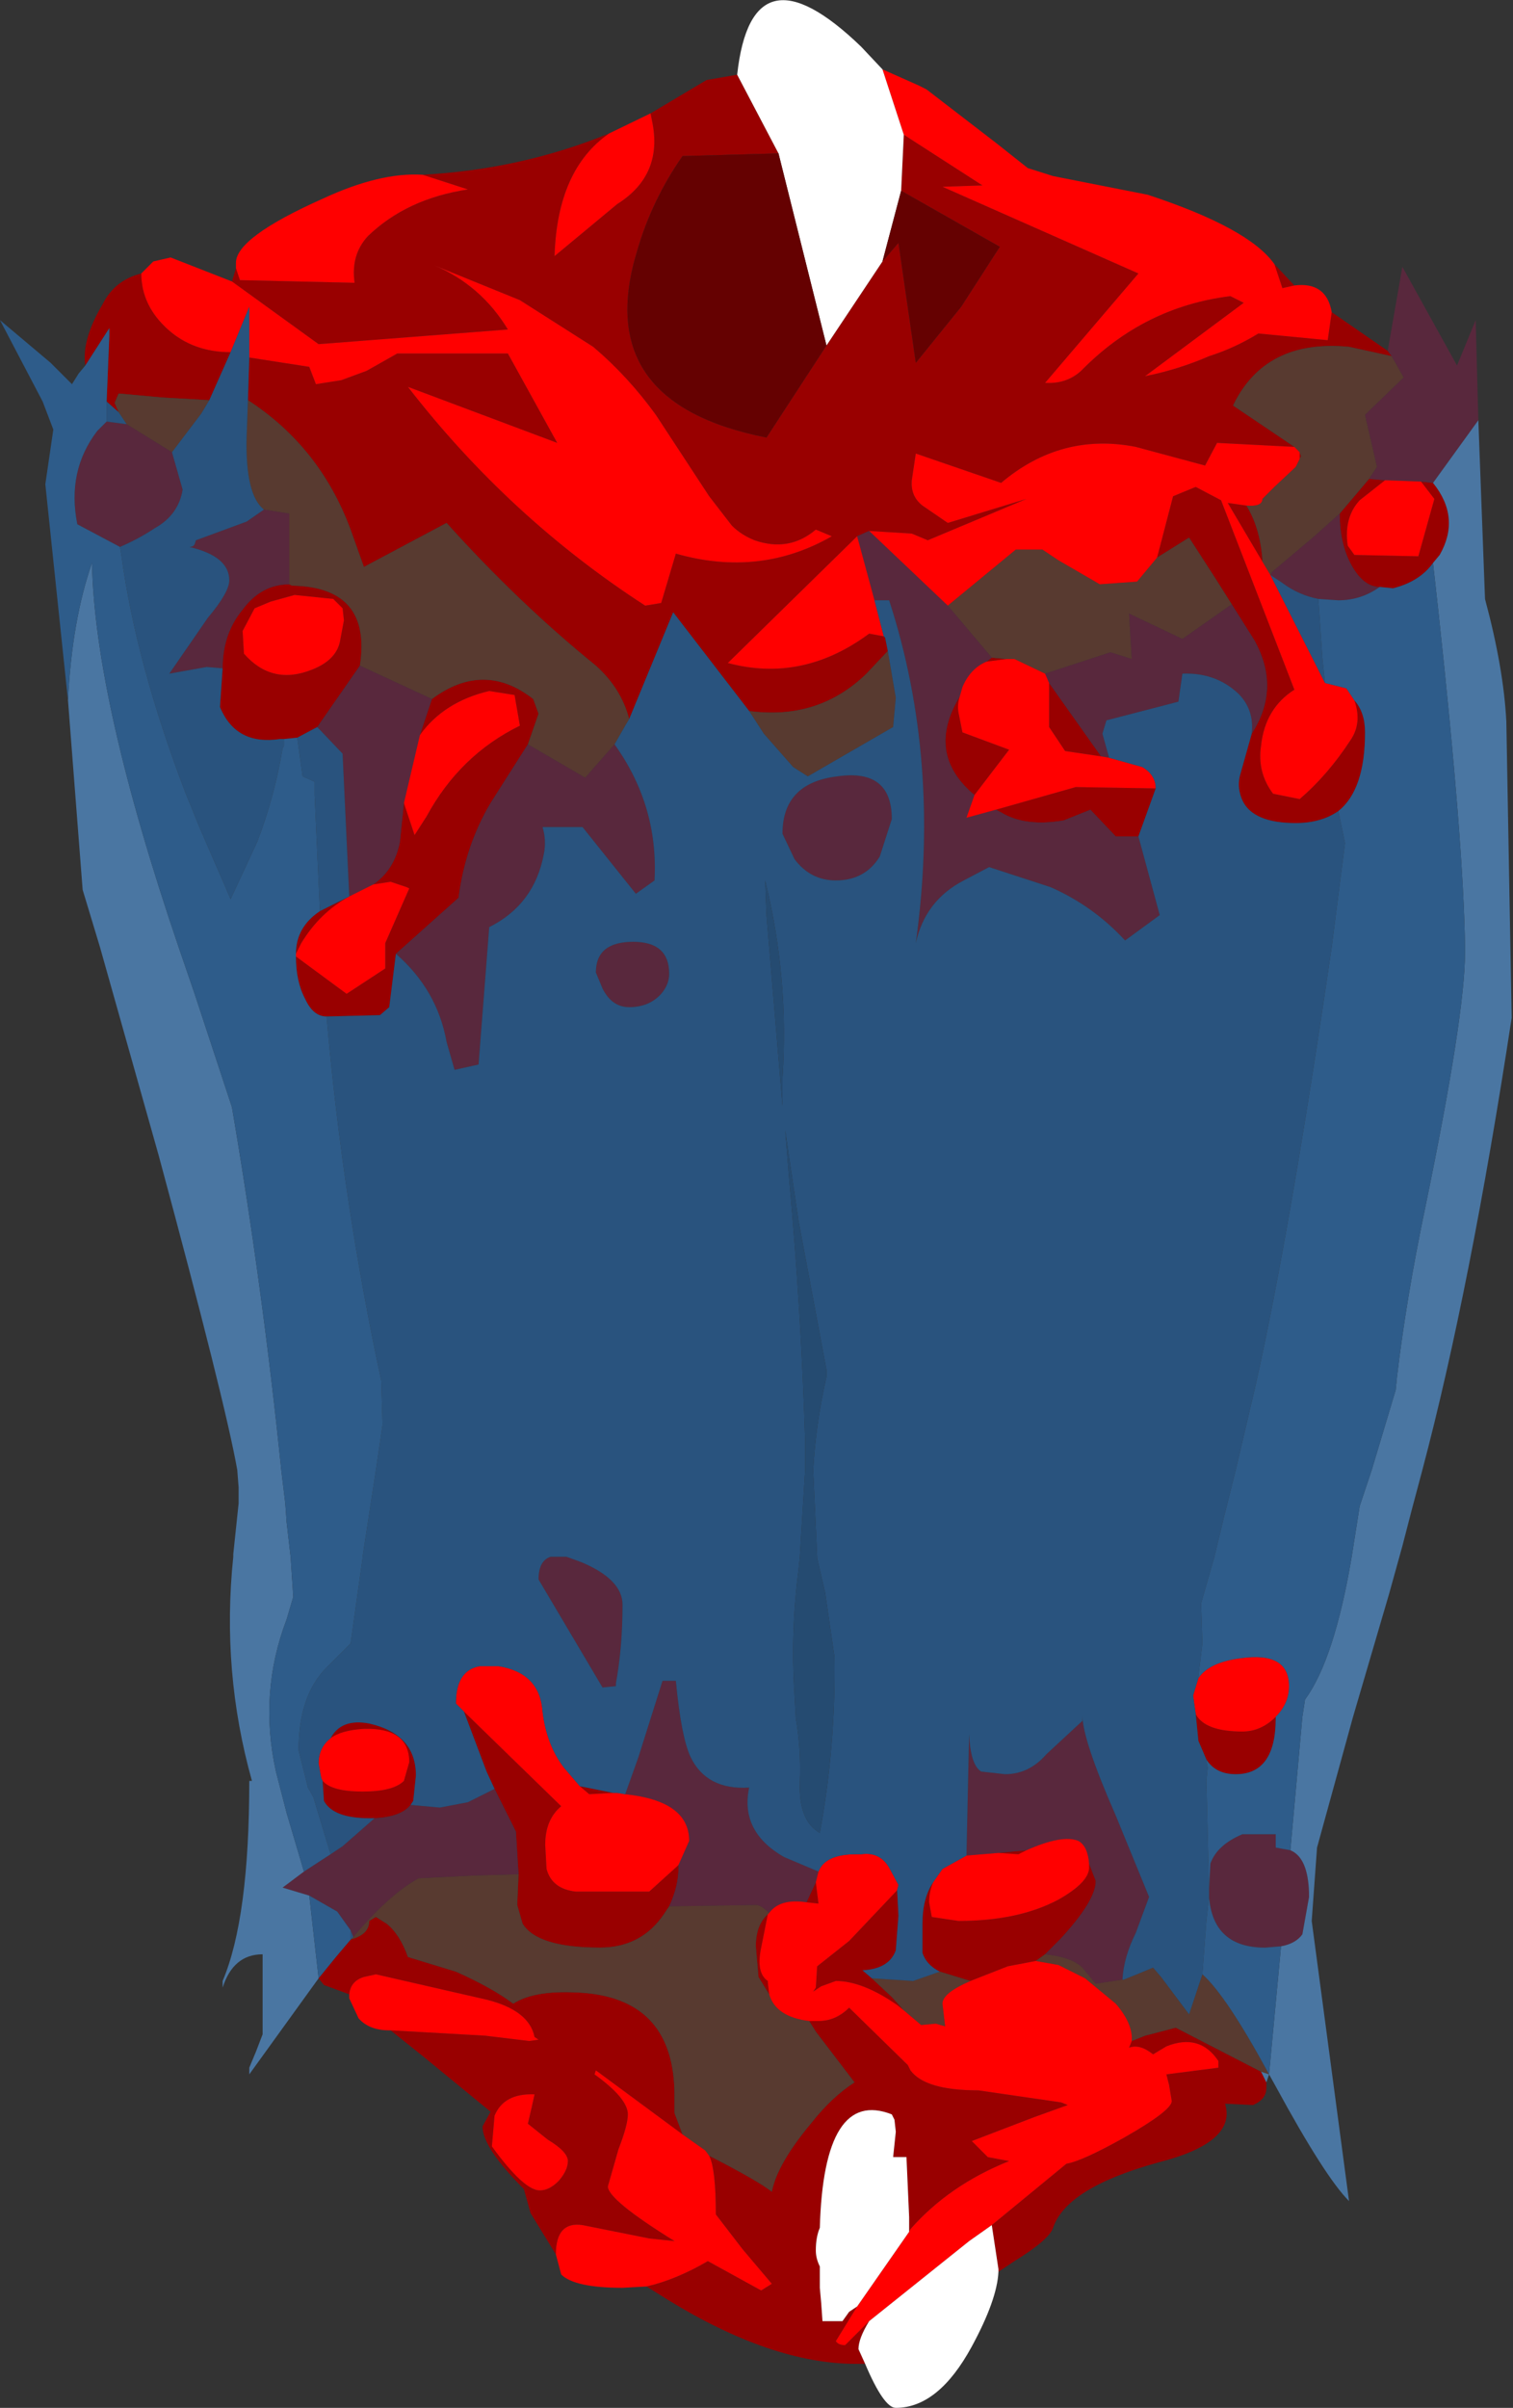 <?xml version="1.0" encoding="UTF-8" standalone="no"?>
<svg xmlns:ffdec="https://www.free-decompiler.com/flash" xmlns:xlink="http://www.w3.org/1999/xlink" ffdec:objectType="frame" height="90.25px" width="56.75px" xmlns="http://www.w3.org/2000/svg">
  <rect width="100%" height="100%" fill="#333333" stroke="none"/>
  <g transform="matrix(1.0, 0.0, 0.0, 1.0, 30.1, 45.75)">
    <use ffdec:characterId="1853" height="90.25" transform="matrix(1.0, 0.0, 0.0, 1.0, -30.1, -45.75)" width="56.75" xlink:href="#shape0"/>
  </g>
  <defs>
    <g id="shape0" transform="matrix(1.0, 0.0, 0.0, 1.0, 30.1, 45.75)">
      <path d="M21.95 -32.6 L22.1 -32.4 20.5 -32.75 Q17.35 -33.05 16.15 -30.55 L18.45 -29.0 15.55 -29.15 15.1 -28.3 12.5 -29.0 Q9.7 -29.55 7.45 -27.65 L4.25 -28.75 4.1 -27.75 Q4.05 -27.15 4.5 -26.8 L5.45 -26.15 8.4 -27.05 4.7 -25.5 4.1 -25.75 2.5 -25.85 2.05 -25.65 -2.8 -20.9 Q0.0 -20.15 2.5 -22.0 L3.05 -21.9 3.1 -21.85 3.2 -21.35 2.4 -20.5 Q0.6 -18.75 -2.0 -19.1 L-4.85 -22.8 -6.5 -18.8 Q-6.8 -19.95 -7.75 -20.8 -10.65 -23.15 -13.35 -26.15 L-16.45 -24.5 -16.95 -25.9 Q-18.1 -29.0 -20.8 -30.75 L-20.75 -32.35 -18.5 -32.0 -18.25 -31.35 -17.3 -31.5 -16.35 -31.85 -15.2 -32.5 -11.05 -32.5 -9.2 -29.15 -14.8 -31.25 Q-11.0 -26.35 -5.9 -23.05 L-5.3 -23.15 -4.75 -25.0 Q-1.6 -24.1 1.1 -25.65 L0.5 -25.9 Q-0.5 -25.05 -1.8 -25.5 -2.3 -25.7 -2.65 -26.05 L-3.5 -27.15 -5.5 -30.2 Q-6.55 -31.65 -7.85 -32.75 L-10.6 -34.5 -13.8 -35.8 Q-12.05 -35.05 -11.05 -33.4 L-18.15 -32.85 -21.4 -35.2 -21.25 -35.7 -21.1 -35.25 -16.8 -35.15 Q-16.95 -36.2 -16.3 -36.9 -14.85 -38.3 -12.55 -38.65 L-14.25 -39.2 Q-10.55 -39.4 -7.25 -40.75 -9.2 -39.4 -9.3 -36.15 L-6.95 -38.1 Q-5.2 -39.2 -5.65 -41.25 L-5.7 -41.5 -3.6 -42.75 -2.45 -42.95 -0.9 -40.0 -4.5 -39.9 Q-5.65 -38.25 -6.2 -36.35 -7.95 -30.65 -1.35 -29.35 L0.9 -32.8 3.0 -35.95 3.6 -36.65 4.25 -32.15 5.95 -34.25 7.4 -36.5 3.7 -38.6 3.8 -40.7 6.75 -38.8 5.25 -38.75 12.6 -35.5 9.1 -31.4 Q9.9 -31.35 10.45 -31.85 12.8 -34.25 16.05 -34.65 L16.55 -34.4 12.85 -31.65 Q14.1 -31.9 15.25 -32.4 16.2 -32.7 17.1 -33.25 L19.7 -33.0 19.85 -34.05 21.95 -32.6 M21.25 -27.8 L21.85 -27.75 20.9 -27.0 Q20.3 -26.35 20.45 -25.3 L20.7 -24.95 23.1 -24.9 23.7 -27.05 23.2 -27.7 23.65 -27.65 Q24.7 -26.35 23.9 -24.95 L23.65 -24.65 Q23.15 -23.95 22.15 -23.7 L21.65 -23.75 Q21.05 -23.75 20.6 -24.55 20.15 -25.35 20.15 -26.5 L21.25 -27.8 M13.3 -24.85 L13.9 -27.15 14.75 -27.5 15.7 -27.0 18.45 -19.9 Q17.35 -19.2 17.2 -17.8 17.05 -16.8 17.65 -16.0 L18.65 -15.8 Q19.7 -16.7 20.55 -18.0 21.0 -18.65 20.7 -19.5 21.1 -19.05 21.1 -18.3 21.1 -16.15 20.1 -15.35 19.45 -14.9 18.5 -14.9 16.9 -14.9 16.5 -15.75 16.3 -16.2 16.4 -16.65 L16.85 -18.25 Q17.95 -19.95 16.95 -21.75 L16.1 -23.1 15.5 -24.05 14.5 -25.6 13.3 -24.85 M17.25 -24.7 L15.95 -26.9 16.65 -26.8 Q17.15 -26.0 17.25 -24.8 L17.25 -24.7 M18.65 -28.55 L18.65 -28.8 18.7 -28.65 18.65 -28.55 M18.45 -35.05 L18.0 -34.95 17.7 -35.85 18.45 -35.05 M9.25 -20.15 L11.2 -17.4 9.85 -17.6 9.25 -18.5 9.25 -20.15 M13.25 -16.2 L12.6 -14.4 11.75 -14.4 10.8 -15.4 9.8 -15.0 Q8.35 -14.75 7.45 -15.3 L7.25 -15.4 10.25 -16.25 13.25 -16.2 M6.45 -15.95 Q4.6 -17.5 5.9 -19.65 5.8 -19.35 5.85 -19.05 L6.0 -18.3 7.75 -17.65 6.45 -15.95 M6.9 -20.95 L7.1 -21.1 7.65 -21.05 6.9 -20.95 M17.4 32.3 L17.4 32.5 Q17.4 32.9 17.0 33.1 L16.9 33.15 15.85 33.1 Q16.3 34.55 13.35 35.3 9.9 36.25 9.4 37.75 9.25 38.2 7.95 39.0 L7.35 39.4 7.35 39.3 7.1 37.65 9.9 35.35 Q10.5 35.25 12.1 34.35 13.85 33.35 13.85 33.0 L13.75 32.4 13.65 32.0 15.6 31.75 15.6 31.5 Q14.9 30.45 13.65 30.95 L13.15 31.25 Q12.65 30.85 12.25 31.0 L12.35 30.75 12.85 30.55 14.0 30.25 17.2 31.9 17.4 32.3 M2.35 42.85 L2.0 42.85 Q-1.15 42.85 -5.05 40.45 L-5.85 39.95 Q-4.75 39.7 -3.55 39.0 L-1.55 40.1 -1.15 39.85 -2.25 38.55 -3.25 37.25 Q-3.25 35.55 -3.5 35.05 -1.65 36.0 -1.15 36.4 -0.95 35.35 0.35 33.8 1.1 32.85 1.95 32.3 L0.5 30.4 0.25 30.0 0.6 30.0 Q1.25 30.0 1.75 29.5 L3.95 31.65 4.05 31.85 Q4.6 32.6 6.6 32.6 L9.7 33.05 9.95 33.15 8.7 33.6 6.35 34.5 6.95 35.1 7.75 35.25 Q5.5 36.15 4.05 37.8 L4.0 37.9 4.0 37.35 3.9 35.1 3.4 35.1 3.5 34.15 3.45 33.7 3.35 33.5 Q0.8 32.5 0.65 37.75 0.5 38.1 0.5 38.6 0.5 38.9 0.65 39.2 L0.65 39.7 0.65 40.0 0.7 40.55 0.75 41.25 1.5 41.25 1.75 40.9 2.05 40.7 1.25 42.0 Q1.35 42.15 1.6 42.15 L2.5 41.25 Q2.1 41.9 2.1 42.3 L2.35 42.85 M-9.25 38.75 L-10.2 37.2 -10.45 36.3 Q-12.0 34.75 -12.0 33.95 L-11.7 33.4 -14.2 31.35 -15.45 30.35 -11.9 30.55 -10.25 30.75 -9.9 30.7 -10.05 30.6 Q-10.25 29.6 -11.85 29.2 L-16.0 28.25 -16.45 28.35 Q-16.95 28.5 -17.0 29.0 L-17.95 28.65 -18.15 28.4 -17.5 27.6 -16.95 26.95 -16.8 26.9 Q-16.25 26.7 -16.25 26.25 L-16.0 26.1 -15.6 26.35 Q-15.1 26.75 -14.8 27.6 L-13.0 28.15 Q-11.65 28.75 -10.85 29.35 -10.0 28.8 -8.15 28.95 -4.8 29.25 -4.8 32.8 L-4.8 33.45 -4.5 34.25 -7.75 31.85 -7.8 32.0 Q-6.55 32.9 -6.55 33.5 -6.55 33.9 -6.9 34.8 L-7.3 36.2 Q-7.3 36.7 -4.8 38.25 L-5.75 38.15 -8.25 37.65 Q-9.25 37.5 -9.25 38.75 M-26.9 -32.05 Q-27.05 -33.0 -26.25 -34.35 -25.8 -35.25 -24.8 -35.5 -24.8 -34.3 -23.8 -33.4 -22.85 -32.55 -21.45 -32.55 L-22.25 -30.75 -24.0 -30.85 -25.65 -31.0 -25.8 -30.65 -25.65 -30.3 -26.1 -30.7 -26.0 -33.15 -26.0 -33.45 -26.9 -32.05 M17.75 18.6 L17.75 18.65 Q17.75 20.75 16.25 20.75 15.5 20.75 15.15 20.2 L14.85 19.5 14.75 18.5 Q15.1 19.15 16.5 19.15 17.2 19.15 17.75 18.6 M0.5 24.8 L0.6 25.6 0.15 25.55 0.5 24.8 M-1.3 26.0 L-1.55 27.25 Q-1.75 28.2 -1.3 28.5 L-1.3 28.55 -1.25 29.0 -1.65 28.35 -1.75 27.2 Q-1.75 26.4 -1.3 26.0 M8.75 27.75 L7.7 27.95 6.3 28.5 5.15 28.15 Q4.65 27.9 4.5 27.45 L4.5 26.35 Q4.5 25.4 4.9 24.8 4.75 25.15 4.75 25.55 L4.85 26.1 5.85 26.25 Q8.1 26.25 9.6 25.45 10.75 24.8 10.75 24.25 L10.75 24.1 11.0 24.75 Q11.0 25.5 9.65 26.95 L9.1 27.5 8.75 27.75 M3.8 29.6 L3.55 29.4 Q2.25 28.5 1.25 28.5 L0.7 28.7 0.4 28.9 0.5 28.75 0.55 27.95 1.75 27.0 3.55 25.1 3.6 26.05 3.5 27.35 Q3.25 28.05 2.25 28.1 L2.6 28.4 3.35 29.1 3.8 29.6 M8.4 23.6 L8.1 23.75 7.35 23.7 8.4 23.6 M-19.25 -23.85 L-19.15 -23.8 Q-16.15 -23.75 -16.6 -20.8 L-18.2 -18.5 -18.95 -18.1 -19.45 -18.05 -19.6 -18.05 Q-21.25 -17.8 -21.85 -19.25 L-21.75 -20.7 Q-21.75 -22.0 -21.0 -22.9 -20.3 -23.85 -19.25 -23.85 M-13.9 -19.55 Q-11.95 -21.0 -10.1 -19.55 L-9.9 -19.0 -10.3 -17.85 -11.7 -15.65 Q-12.65 -14.05 -12.9 -12.1 L-15.25 -10.0 -15.5 -8.0 -15.85 -7.7 -17.85 -7.65 Q-18.35 -7.65 -18.65 -8.3 -19.0 -8.95 -19.0 -9.9 L-17.1 -8.5 -15.65 -9.45 -15.65 -10.4 -14.75 -12.45 -14.85 -12.5 -15.45 -12.7 -16.1 -12.6 Q-15.3 -13.15 -15.1 -14.2 L-14.95 -15.65 -14.55 -14.45 -14.1 -15.15 Q-12.85 -17.45 -10.6 -18.55 L-10.8 -19.7 -11.75 -19.85 Q-13.45 -19.45 -14.35 -18.2 L-13.9 -19.55 M-21.0 -22.1 L-20.95 -21.25 Q-19.9 -20.05 -18.4 -20.65 -17.5 -21.0 -17.35 -21.7 L-17.2 -22.5 -17.25 -22.95 -17.6 -23.3 -19.05 -23.45 -19.95 -23.2 -20.55 -22.95 -21.0 -22.1 M-16.05 22.4 L-16.25 22.4 Q-17.6 22.4 -17.95 21.75 L-18.0 21.0 Q-17.65 21.4 -16.5 21.4 -15.35 21.4 -14.95 21.0 L-14.75 20.3 Q-14.75 19.0 -16.45 19.05 -17.3 19.1 -17.7 19.4 -17.3 18.65 -16.25 18.85 -14.5 19.25 -14.5 20.8 L-14.6 21.75 -14.7 21.9 Q-15.05 22.35 -16.05 22.4 M-11.55 21.3 L-11.85 20.65 -12.7 18.4 -9.05 21.95 Q-9.65 22.45 -9.65 23.4 L-9.6 24.3 Q-9.4 25.05 -8.5 25.15 L-5.75 25.15 -4.7 24.2 -4.65 24.15 -4.65 24.25 Q-4.65 24.95 -5.0 25.7 L-5.2 26.0 Q-6.05 27.25 -7.6 27.25 -9.95 27.25 -10.5 26.35 L-10.7 25.65 -10.65 24.5 -10.75 22.9 -11.55 21.3 M-8.35 21.2 L-7.35 21.4 -7.1 21.45 -8.0 21.5 -8.35 21.2 M-18.1 -11.6 L-17.0 -12.15 Q-18.1 -11.55 -18.8 -10.4 L-19.0 -10.0 Q-19.0 -11.0 -18.1 -11.6 M-8.8 35.25 Q-8.8 34.9 -9.55 34.45 L-10.3 33.85 -10.15 33.2 -10.05 32.75 Q-11.2 32.7 -11.55 33.55 L-11.65 34.7 Q-10.45 36.35 -9.85 36.35 -9.5 36.35 -9.15 36.0 -8.8 35.6 -8.8 35.25" fill="#990000" fill-rule="evenodd" stroke="none"/>
      <path d="M-20.8 -30.75 Q-18.1 -29.0 -16.95 -25.9 L-16.45 -24.5 -13.35 -26.15 Q-10.65 -23.15 -7.75 -20.8 -6.8 -19.95 -6.5 -18.8 L-6.65 -18.55 -7.05 -17.85 -8.15 -16.6 -10.3 -17.85 -9.9 -19.0 -10.1 -19.55 Q-11.95 -21.0 -13.9 -19.55 L-16.6 -20.8 Q-16.15 -23.75 -19.15 -23.8 L-19.25 -23.85 -19.25 -23.9 -19.25 -26.5 -20.2 -26.65 Q-20.9 -27.2 -20.85 -29.35 L-20.8 -30.75 M-2.0 -19.1 Q0.6 -18.75 2.4 -20.5 L3.2 -21.35 3.5 -19.6 3.4 -18.5 1.15 -17.2 0.2 -16.65 -0.35 -17.0 -1.45 -18.25 -2.0 -19.1 M18.45 -29.0 L16.15 -30.55 Q17.35 -33.05 20.5 -32.75 L22.1 -32.4 22.55 -31.6 21.1 -30.2 21.55 -28.25 21.25 -27.8 20.15 -26.5 19.2 -25.65 17.6 -24.3 17.55 -24.2 17.25 -24.7 17.25 -24.8 Q17.15 -26.0 16.65 -26.8 17.25 -26.75 17.25 -27.05 L17.7 -27.5 18.5 -28.25 18.65 -28.55 18.7 -28.65 18.65 -28.8 18.45 -29.0 M5.45 -23.05 L8.0 -25.15 9.0 -25.15 9.6 -24.75 11.15 -23.85 12.55 -23.95 13.3 -24.85 14.5 -25.6 15.5 -24.05 16.1 -23.1 14.25 -21.8 12.25 -22.75 12.35 -21.05 11.55 -21.3 9.1 -20.5 7.95 -21.05 7.65 -21.05 7.1 -21.1 5.45 -23.05 M17.5 32.0 L17.2 31.9 14.0 30.25 12.85 30.55 12.35 30.75 Q12.4 30.1 11.75 29.35 L10.6 28.4 9.6 27.9 8.75 27.75 9.1 27.5 Q10.1 27.6 10.5 28.0 L11.0 28.6 12.0 28.45 12.05 28.45 Q12.55 28.25 13.15 28.0 L13.45 28.35 14.5 29.75 15.0 28.25 Q15.9 29.05 17.5 32.0 M-1.25 25.95 L-1.3 26.0 Q-1.75 26.4 -1.75 27.2 L-1.65 28.35 -1.25 29.0 Q-1.0 29.85 0.25 30.0 L0.5 30.4 1.95 32.3 Q1.1 32.85 0.35 33.8 -0.95 35.35 -1.15 36.4 -1.65 36.0 -3.5 35.05 L-3.65 34.85 -4.5 34.25 -4.8 33.45 -4.8 32.8 Q-4.8 29.25 -8.15 28.95 -10.0 28.8 -10.85 29.35 -11.65 28.75 -13.0 28.15 L-14.8 27.6 Q-15.1 26.75 -15.6 26.35 L-16.0 26.1 -16.25 26.25 Q-16.25 26.7 -16.8 26.9 L-16.95 26.95 -16.85 26.85 Q-15.5 25.25 -14.4 24.65 L-12.4 24.55 -10.65 24.5 -10.7 25.65 -10.5 26.35 Q-9.95 27.25 -7.6 27.25 -6.05 27.25 -5.2 26.0 L-5.0 25.7 -1.75 25.65 Q-1.55 25.65 -1.25 25.95 M6.3 28.5 Q5.25 28.95 5.25 29.35 L5.35 30.2 5.0 30.1 4.45 30.15 3.8 29.6 3.35 29.1 2.6 28.4 4.15 28.5 5.15 28.15 6.3 28.5 M-22.25 -30.75 L-22.55 -30.25 -23.65 -28.8 -25.35 -29.85 -25.65 -30.3 -25.8 -30.65 -25.65 -31.0 -24.0 -30.85 -22.25 -30.75" fill="#583a30" fill-rule="evenodd" stroke="none"/>
      <path d="M22.1 -32.4 L21.95 -32.6 22.5 -35.75 24.55 -32.05 25.25 -33.75 25.35 -30.0 23.65 -27.65 23.2 -27.7 21.85 -27.75 21.25 -27.8 21.55 -28.25 21.1 -30.2 22.55 -31.6 22.1 -32.4 M2.05 -25.65 L2.5 -25.85 5.45 -23.05 7.1 -21.1 6.9 -20.95 Q6.3 -20.7 6.0 -20.0 L5.9 -19.65 Q4.6 -17.5 6.45 -15.95 L6.15 -15.1 7.25 -15.4 7.45 -15.3 Q8.35 -14.75 9.8 -15.0 L10.8 -15.4 11.75 -14.4 12.6 -14.4 13.4 -11.45 12.1 -10.5 Q10.9 -11.8 9.3 -12.5 L7.0 -13.25 6.05 -12.75 Q4.6 -12.0 4.25 -10.4 5.2 -17.25 3.25 -23.25 L2.7 -23.25 2.05 -25.65 M16.1 -23.1 L16.95 -21.75 Q17.95 -19.95 16.85 -18.25 16.95 -19.15 16.35 -19.75 15.5 -20.55 14.25 -20.5 L14.1 -19.45 11.4 -18.75 11.25 -18.25 11.5 -17.35 11.2 -17.4 9.25 -20.15 9.1 -20.5 11.55 -21.3 12.35 -21.05 12.25 -22.75 14.25 -21.8 16.1 -23.1 M17.55 -24.2 L17.6 -24.3 19.2 -25.65 20.15 -26.5 Q20.15 -25.35 20.6 -24.55 21.05 -23.75 21.65 -23.75 20.95 -23.25 20.1 -23.25 L19.35 -23.3 Q18.6 -23.45 18.0 -23.9 L17.55 -24.2 M1.25 -12.75 Q0.3 -12.75 -0.3 -13.55 L-0.75 -14.5 Q-0.75 -16.4 1.3 -16.65 3.35 -16.95 3.35 -15.05 L2.9 -13.65 Q2.35 -12.75 1.25 -12.75 M18.3 23.6 L18.4 23.65 Q19.0 24.0 19.0 25.35 L18.75 26.75 Q18.5 27.1 17.95 27.2 L17.35 27.25 Q15.4 27.25 15.25 25.35 L15.25 25.25 15.25 25.1 15.3 24.1 Q15.55 23.4 16.5 23.0 L17.75 23.0 17.75 23.5 18.3 23.6 M0.6 24.4 L0.5 24.8 0.15 25.55 Q-0.85 25.4 -1.25 25.95 -1.55 25.65 -1.75 25.65 L-5.0 25.7 Q-4.65 24.95 -4.65 24.25 L-4.65 24.15 -4.25 23.25 Q-4.25 21.75 -6.65 21.5 L-6.15 20.1 -5.25 17.25 -4.75 17.25 Q-4.55 19.35 -4.2 20.1 -3.6 21.35 -2.0 21.25 -2.35 22.9 -0.7 23.85 L0.6 24.4 M6.15 23.8 L6.25 19.25 Q6.3 20.4 6.7 20.65 L7.6 20.75 Q8.5 20.75 9.15 20.0 L10.5 18.75 10.5 18.55 Q10.5 19.45 11.75 22.3 L13.0 25.35 12.5 26.7 Q12.05 27.6 12.0 28.45 L11.0 28.6 10.5 28.0 Q10.1 27.6 9.1 27.5 L9.65 26.95 Q11.0 25.5 11.0 24.75 L10.75 24.1 Q10.7 23.45 10.35 23.25 9.75 23.0 8.4 23.6 L7.35 23.7 6.15 23.8 M-20.2 -26.65 L-19.25 -26.5 -19.25 -23.9 -19.25 -23.85 Q-20.3 -23.85 -21.0 -22.9 -21.75 -22.0 -21.75 -20.7 L-22.35 -20.75 -23.75 -20.5 -22.3 -22.6 Q-21.5 -23.55 -21.5 -24.0 -21.5 -24.9 -23.0 -25.25 -22.85 -25.25 -22.8 -25.35 L-22.75 -25.5 -20.85 -26.2 -20.2 -26.65 M-16.6 -20.8 L-13.9 -19.55 -14.35 -18.2 -14.95 -15.65 -15.1 -14.2 Q-15.3 -13.15 -16.1 -12.6 L-17.0 -12.15 -17.25 -17.5 -18.2 -18.5 -16.6 -20.8 M-10.3 -17.85 L-8.15 -16.6 -7.05 -17.85 Q-5.4 -15.55 -5.55 -12.75 L-6.25 -12.25 -8.25 -14.75 -9.75 -14.75 Q-9.6 -14.25 -9.7 -13.75 -10.05 -11.85 -11.75 -11.0 L-12.15 -5.85 -13.05 -5.65 -13.35 -6.7 Q-13.7 -8.65 -15.25 -10.0 L-12.9 -12.1 Q-12.65 -14.05 -11.7 -15.65 L-10.3 -17.85 M-23.65 -28.8 L-23.25 -27.4 Q-23.4 -26.45 -24.3 -25.95 -24.9 -25.55 -25.6 -25.25 L-27.2 -26.1 Q-27.6 -28.1 -26.45 -29.6 L-26.1 -29.95 -25.35 -29.85 -23.65 -28.8 M-17.7 23.75 L-17.25 23.45 -16.05 22.4 Q-15.05 22.35 -14.7 21.9 L-13.6 22.0 -12.55 21.8 -11.55 21.3 -10.75 22.9 -10.65 24.5 -12.4 24.55 -14.4 24.65 Q-15.5 25.25 -16.85 26.85 L-16.95 26.6 -17.45 25.9 -18.5 25.3 -19.5 25.0 -18.7 24.4 -17.7 23.75 M-6.5 -8.0 Q-7.15 -8.0 -7.5 -8.7 L-7.75 -9.3 Q-7.75 -10.45 -6.35 -10.45 -5.0 -10.45 -5.0 -9.25 -5.0 -8.85 -5.3 -8.5 -5.75 -8.0 -6.5 -8.0 M-7.0 17.45 L-7.5 17.5 -9.9 13.45 Q-9.9 12.75 -9.45 12.6 L-8.85 12.6 -8.3 12.8 Q-6.75 13.45 -6.75 14.4 -6.75 16.0 -7.0 17.35 L-7.0 17.45" fill="#59283d" fill-rule="evenodd" stroke="none"/>
      <path d="M19.85 -34.05 L19.7 -33.0 17.1 -33.25 Q16.2 -32.7 15.25 -32.4 14.1 -31.9 12.85 -31.65 L16.55 -34.4 16.05 -34.65 Q12.8 -34.25 10.45 -31.85 9.9 -31.35 9.1 -31.4 L12.6 -35.5 5.25 -38.75 6.75 -38.8 3.8 -40.7 3.0 -43.15 4.35 -42.55 4.65 -42.4 7.25 -40.4 8.45 -39.45 9.4 -39.15 12.95 -38.45 Q16.75 -37.2 17.7 -35.85 L18.0 -34.95 18.45 -35.05 Q19.65 -35.2 19.85 -34.05 M-5.7 -41.5 L-5.65 -41.25 Q-5.2 -39.2 -6.95 -38.1 L-9.3 -36.15 Q-9.2 -39.4 -7.25 -40.75 L-5.7 -41.5 M-14.25 -39.2 L-12.55 -38.65 Q-14.85 -38.3 -16.3 -36.9 -16.95 -36.2 -16.8 -35.15 L-21.1 -35.25 -21.25 -35.7 -21.25 -35.9 Q-21.25 -36.85 -18.0 -38.3 -15.85 -39.3 -14.25 -39.2 M-21.4 -35.2 L-18.15 -32.85 -11.05 -33.4 Q-12.05 -35.05 -13.8 -35.8 L-10.6 -34.5 -7.85 -32.75 Q-6.55 -31.65 -5.5 -30.2 L-3.5 -27.15 -2.65 -26.05 Q-2.3 -25.7 -1.8 -25.5 -0.5 -25.05 0.5 -25.9 L1.1 -25.65 Q-1.6 -24.1 -4.75 -25.0 L-5.3 -23.15 -5.9 -23.05 Q-11.0 -26.35 -14.8 -31.25 L-9.2 -29.15 -11.05 -32.5 -15.2 -32.5 -16.35 -31.85 -17.3 -31.5 -18.25 -31.35 -18.5 -32.0 -20.75 -32.35 -20.75 -34.25 -21.45 -32.55 Q-22.85 -32.55 -23.8 -33.4 -24.8 -34.3 -24.8 -35.5 L-24.35 -35.95 -23.7 -36.1 -21.4 -35.2 M3.05 -21.9 L2.5 -22.0 Q0.0 -20.15 -2.8 -20.9 L2.05 -25.65 2.7 -23.25 3.05 -21.9 M2.5 -25.85 L4.1 -25.75 4.7 -25.5 8.4 -27.05 5.45 -26.15 4.5 -26.8 Q4.05 -27.15 4.1 -27.75 L4.25 -28.75 7.45 -27.65 Q9.7 -29.55 12.5 -29.0 L15.1 -28.3 15.55 -29.15 18.45 -29.0 18.65 -28.8 18.65 -28.55 18.5 -28.25 17.7 -27.5 17.25 -27.05 Q17.25 -26.75 16.65 -26.8 L15.95 -26.9 17.25 -24.7 17.55 -24.2 19.6 -20.15 20.4 -19.95 20.7 -19.5 Q21.0 -18.65 20.55 -18.0 19.7 -16.7 18.65 -15.8 L17.65 -16.0 Q17.05 -16.8 17.2 -17.8 17.35 -19.2 18.45 -19.9 L15.7 -27.0 14.75 -27.5 13.9 -27.15 13.3 -24.85 12.55 -23.95 11.15 -23.85 9.6 -24.75 9.0 -25.15 8.0 -25.15 5.45 -23.05 2.5 -25.85 M21.85 -27.75 L23.2 -27.7 23.7 -27.05 23.1 -24.9 20.7 -24.95 20.45 -25.3 Q20.3 -26.35 20.9 -27.0 L21.85 -27.75 M9.1 -20.5 L9.25 -20.15 9.25 -18.5 9.85 -17.6 11.2 -17.4 11.5 -17.35 12.75 -17.0 Q13.25 -16.7 13.25 -16.2 L10.25 -16.25 7.25 -15.4 6.15 -15.1 6.45 -15.95 7.75 -17.65 6.0 -18.3 5.85 -19.05 Q5.8 -19.35 5.9 -19.65 L6.0 -20.0 Q6.3 -20.7 6.9 -20.95 L7.65 -21.05 7.95 -21.05 9.1 -20.5 M-5.85 39.95 L-6.75 40.0 Q-8.55 40.0 -9.05 39.5 L-9.25 38.75 Q-9.25 37.5 -8.25 37.65 L-5.75 38.15 -4.8 38.25 Q-7.3 36.7 -7.3 36.2 L-6.9 34.8 Q-6.55 33.9 -6.55 33.5 -6.55 32.9 -7.8 32.0 L-7.75 31.85 -4.5 34.25 -3.65 34.85 -3.5 35.05 Q-3.25 35.55 -3.25 37.25 L-2.25 38.55 -1.15 39.85 -1.55 40.1 -3.55 39.0 Q-4.75 39.7 -5.85 39.95 M-15.45 30.35 L-15.5 30.35 Q-16.25 30.35 -16.65 29.9 L-17.0 29.15 -17.0 29.0 Q-16.95 28.5 -16.45 28.35 L-16.0 28.25 -11.85 29.2 Q-10.25 29.6 -10.05 30.6 L-9.9 30.7 -10.25 30.75 -11.9 30.55 -15.45 30.35 M14.85 17.15 Q15.25 16.55 16.45 16.4 18.25 16.15 18.25 17.45 18.25 18.1 17.75 18.6 17.2 19.15 16.5 19.15 15.1 19.15 14.75 18.5 L14.65 17.8 14.85 17.15 M0.6 24.4 Q0.85 23.75 2.0 23.75 L2.2 23.75 Q2.9 23.65 3.25 24.25 L3.6 24.9 3.55 25.1 1.75 27.0 0.55 27.95 0.5 28.75 0.4 28.9 0.7 28.7 1.25 28.5 Q2.25 28.5 3.55 29.4 L3.8 29.6 4.45 30.15 5.0 30.1 5.35 30.2 5.25 29.35 Q5.25 28.95 6.3 28.5 L7.7 27.95 8.75 27.75 9.6 27.9 10.6 28.4 11.75 29.35 Q12.4 30.1 12.35 30.75 L12.25 31.0 Q12.65 30.85 13.15 31.25 L13.65 30.95 Q14.9 30.45 15.6 31.5 L15.6 31.75 13.65 32.0 13.75 32.4 13.85 33.0 Q13.85 33.35 12.1 34.35 10.5 35.25 9.9 35.35 L7.1 37.65 6.25 38.25 2.5 41.25 1.6 42.15 Q1.35 42.15 1.25 42.0 L2.05 40.7 4.0 37.9 4.05 37.8 Q5.5 36.15 7.75 35.25 L6.95 35.1 6.35 34.5 8.7 33.6 9.95 33.15 9.7 33.05 6.6 32.6 Q4.6 32.6 4.05 31.85 L3.95 31.65 1.75 29.5 Q1.25 30.0 0.6 30.0 L0.25 30.0 Q-1.0 29.85 -1.25 29.0 L-1.3 28.55 -1.3 28.5 Q-1.75 28.2 -1.55 27.25 L-1.3 26.0 -1.25 25.95 Q-0.85 25.4 0.15 25.55 L0.6 25.6 0.5 24.8 0.6 24.4 M4.9 24.8 L5.25 24.3 6.15 23.8 7.35 23.7 8.1 23.75 8.4 23.6 Q9.75 23.0 10.35 23.25 10.7 23.45 10.75 24.1 L10.75 24.25 Q10.75 24.8 9.6 25.45 8.1 26.25 5.85 26.25 L4.85 26.1 4.75 25.55 Q4.75 25.15 4.9 24.8 M-21.0 -22.1 L-20.55 -22.95 -19.95 -23.2 -19.05 -23.45 -17.6 -23.3 -17.25 -22.95 -17.2 -22.5 -17.35 -21.7 Q-17.5 -21.0 -18.4 -20.65 -19.9 -20.05 -20.95 -21.25 L-21.0 -22.1 M-18.0 21.0 L-18.05 20.9 -18.15 20.35 Q-18.15 19.75 -17.7 19.4 -17.3 19.1 -16.45 19.05 -14.75 19.0 -14.75 20.3 L-14.95 21.0 Q-15.35 21.4 -16.5 21.4 -17.65 21.4 -18.0 21.0 M-12.7 18.4 L-13.0 18.1 Q-13.0 16.85 -12.1 16.7 L-11.75 16.7 -11.4 16.7 Q-9.85 16.95 -9.75 18.4 -9.6 19.65 -8.95 20.5 L-8.35 21.2 -8.0 21.5 -7.1 21.45 -6.95 21.45 -6.65 21.5 Q-4.25 21.75 -4.25 23.25 L-4.65 24.15 -4.7 24.2 -5.75 25.15 -8.5 25.15 Q-9.4 25.05 -9.6 24.3 L-9.65 23.4 Q-9.65 22.45 -9.05 21.95 L-12.7 18.4 M-14.35 -18.2 Q-13.45 -19.45 -11.75 -19.85 L-10.8 -19.7 -10.6 -18.55 Q-12.85 -17.45 -14.1 -15.15 L-14.55 -14.45 -14.95 -15.65 -14.35 -18.2 M-16.1 -12.6 L-15.45 -12.7 -14.85 -12.5 -14.75 -12.45 -15.65 -10.4 -15.65 -9.45 -17.1 -8.5 -19.0 -9.9 -19.0 -10.0 -18.8 -10.4 Q-18.1 -11.55 -17.0 -12.15 L-16.1 -12.6 M-8.8 35.25 Q-8.8 35.6 -9.15 36.0 -9.5 36.35 -9.85 36.35 -10.45 36.35 -11.65 34.7 L-11.55 33.55 Q-11.2 32.7 -10.05 32.75 L-10.15 33.2 -10.3 33.85 -9.55 34.45 Q-8.8 34.9 -8.8 35.25" fill="#ff0000" fill-rule="evenodd" stroke="none"/>
      <path d="M23.65 -27.65 L25.35 -30.0 25.6 -23.3 Q26.3 -20.7 26.4 -18.7 L26.6 -7.6 Q25.05 2.55 23.25 9.35 L22.85 10.85 22.5 12.2 22.0 14.0 20.65 18.6 19.3 23.5 19.1 26.25 20.5 36.75 Q19.6 35.85 17.75 32.45 L17.5 32.0 17.4 32.3 17.2 31.9 17.5 32.0 17.95 27.2 Q18.5 27.1 18.75 26.75 L19.0 25.35 Q19.0 24.0 18.4 23.65 L18.3 23.6 18.75 18.6 18.85 17.95 Q19.95 16.45 20.6 12.6 L20.9 10.7 21.35 9.35 22.25 6.35 22.3 5.85 Q22.65 2.9 23.35 -0.45 24.85 -7.7 24.85 -10.05 L24.85 -10.25 Q24.8 -14.1 23.85 -22.85 L23.65 -24.65 23.9 -24.95 Q24.7 -26.35 23.65 -27.65 M-18.15 28.4 L-20.75 32.0 -20.75 31.75 -20.5 31.15 -20.25 30.5 -20.25 27.5 Q-21.35 27.5 -21.75 28.75 L-21.75 28.5 Q-20.75 26.15 -20.75 21.0 L-20.65 21.0 Q-21.8 16.9 -21.35 12.6 L-21.35 12.5 -21.15 10.6 -21.15 10.1 -21.15 10.0 -21.2 9.35 Q-21.65 6.8 -24.15 -2.45 L-26.35 -10.25 -27.0 -12.4 -27.55 -19.5 Q-27.4 -22.5 -26.65 -24.65 -26.55 -19.5 -23.4 -10.25 L-22.8 -8.5 -21.4 -4.25 Q-20.25 2.5 -19.55 9.35 L-19.4 10.6 -19.35 11.3 -19.2 12.6 -19.1 14.1 -19.35 14.95 Q-20.4 17.7 -19.75 20.65 L-19.35 22.2 -18.7 24.4 -19.5 25.0 -18.5 25.3 -18.15 28.4" fill="#4a76a2" fill-rule="evenodd" stroke="none"/>
      <path d="M3.8 -40.7 L3.7 -38.6 3.0 -35.95 0.9 -32.8 -0.9 -40.0 -2.45 -42.95 Q-1.9 -47.95 2.2 -44.0 L3.0 -43.15 3.8 -40.7 M7.35 39.4 Q7.3 40.45 6.35 42.2 5.1 44.5 3.5 44.5 3.05 44.5 2.35 42.85 L2.1 42.3 Q2.1 41.9 2.5 41.25 L6.25 38.25 7.1 37.65 7.35 39.3 7.35 39.4 M4.0 37.9 L2.05 40.7 1.75 40.9 1.5 41.25 0.75 41.25 0.7 40.55 0.65 40.0 0.65 39.7 0.65 39.2 Q0.5 38.9 0.5 38.6 0.5 38.1 0.65 37.75 0.8 32.5 3.35 33.5 L3.45 33.7 3.5 34.15 3.4 35.1 3.9 35.1 4.0 37.35 4.0 37.9" fill="#ffffff" fill-rule="evenodd" stroke="none"/>
      <path d="M3.7 -38.6 L7.4 -36.5 5.95 -34.25 4.25 -32.15 3.6 -36.65 3.0 -35.95 3.7 -38.6 M0.9 -32.8 L-1.35 -29.35 Q-7.95 -30.65 -6.2 -36.35 -5.65 -38.25 -4.5 -39.9 L-0.9 -40.0 0.9 -32.8" fill="#650101" fill-rule="evenodd" stroke="none"/>
      <path d="M-20.75 -32.35 L-20.8 -30.75 -20.85 -29.35 Q-20.9 -27.2 -20.2 -26.65 L-20.85 -26.2 -22.75 -25.5 -22.8 -25.35 Q-22.85 -25.25 -23.0 -25.25 -21.5 -24.9 -21.5 -24.0 -21.5 -23.55 -22.3 -22.6 L-23.75 -20.5 -22.35 -20.75 -21.75 -20.7 -21.85 -19.25 Q-21.25 -17.8 -19.6 -18.05 L-19.45 -18.05 -19.45 -17.8 -19.5 -17.7 Q-19.8 -15.9 -20.45 -14.2 L-21.45 -12.05 -22.6 -14.7 -23.15 -16.05 Q-25.0 -20.9 -25.55 -24.95 L-25.6 -25.25 Q-24.9 -25.55 -24.3 -25.95 -23.4 -26.45 -23.25 -27.4 L-23.65 -28.8 -22.55 -30.25 -22.25 -30.75 -21.45 -32.55 -20.75 -34.25 -20.75 -32.35 M-6.5 -18.8 L-4.85 -22.8 -2.0 -19.1 -1.45 -18.25 -0.35 -17.0 0.2 -16.65 1.15 -17.2 3.4 -18.5 3.5 -19.6 3.2 -21.35 3.1 -21.85 3.05 -21.9 2.7 -23.25 3.25 -23.25 Q5.2 -17.25 4.25 -10.4 4.6 -12.0 6.05 -12.75 L7.0 -13.25 9.3 -12.5 Q10.9 -11.8 12.1 -10.5 L13.4 -11.45 12.6 -14.4 13.25 -16.2 Q13.25 -16.7 12.75 -17.0 L11.5 -17.35 11.25 -18.25 11.4 -18.75 14.1 -19.45 14.25 -20.5 Q15.5 -20.55 16.35 -19.75 16.95 -19.15 16.85 -18.25 L16.4 -16.65 Q16.3 -16.2 16.5 -15.75 16.9 -14.9 18.5 -14.9 19.45 -14.9 20.1 -15.35 L20.35 -14.15 19.85 -10.25 Q18.3 0.35 17.0 6.15 L16.25 9.35 15.8 11.15 15.45 12.6 14.95 14.35 15.0 15.85 14.85 17.1 14.85 17.15 14.65 17.8 14.75 18.5 14.85 19.5 15.15 20.2 15.15 20.25 15.2 20.5 15.15 21.0 15.25 25.1 15.25 25.25 15.25 25.35 15.15 26.25 15.0 28.25 14.5 29.75 13.45 28.35 13.15 28.0 Q12.55 28.25 12.05 28.45 L12.0 28.45 Q12.05 27.6 12.5 26.7 L13.0 25.35 11.75 22.3 Q10.5 19.45 10.5 18.55 L10.5 18.75 9.15 20.0 Q8.5 20.75 7.6 20.75 L6.7 20.65 Q6.3 20.4 6.25 19.25 L6.15 23.8 5.25 24.3 4.9 24.8 Q4.5 25.4 4.5 26.35 L4.5 27.45 Q4.65 27.9 5.15 28.15 L4.15 28.5 2.6 28.4 2.25 28.1 Q3.25 28.05 3.5 27.35 L3.6 26.05 3.55 25.1 3.6 24.9 3.25 24.25 Q2.9 23.65 2.2 23.75 L2.0 23.75 Q0.85 23.75 0.6 24.4 L-0.7 23.85 Q-2.35 22.9 -2.0 21.25 -3.6 21.35 -4.2 20.1 -4.55 19.35 -4.75 17.25 L-5.25 17.25 -6.15 20.1 -6.65 21.5 -6.95 21.45 -7.1 21.45 -7.35 21.4 -8.35 21.2 -8.95 20.5 Q-9.6 19.65 -9.75 18.4 -9.85 16.95 -11.4 16.7 L-11.75 16.7 -12.1 16.7 Q-13.0 16.85 -13.0 18.1 L-12.7 18.4 -11.85 20.65 -11.55 21.3 -12.55 21.8 -13.6 22.0 -14.7 21.9 -14.6 21.75 -14.5 20.8 Q-14.5 19.25 -16.25 18.85 -17.3 18.65 -17.7 19.4 -18.15 19.75 -18.15 20.35 L-18.05 20.9 -18.0 21.0 -17.95 21.75 Q-17.6 22.4 -16.25 22.4 L-16.05 22.4 -17.25 23.45 -17.7 23.75 -18.35 21.6 -18.55 21.25 -18.9 19.85 Q-18.9 17.8 -17.85 16.75 L-16.95 15.85 -16.5 12.65 -16.5 12.6 -16.0 9.35 -15.75 7.65 -15.8 6.0 Q-17.25 -0.75 -17.85 -7.65 L-15.85 -7.7 -15.5 -8.0 -15.25 -10.0 Q-13.7 -8.65 -13.35 -6.7 L-13.05 -5.65 -12.15 -5.85 -11.75 -11.0 Q-10.05 -11.85 -9.7 -13.75 -9.6 -14.25 -9.75 -14.75 L-8.25 -14.75 -6.25 -12.25 -5.55 -12.75 Q-5.4 -15.55 -7.05 -17.85 L-6.65 -18.55 -6.5 -18.8 M19.6 -20.15 L17.55 -24.2 18.0 -23.9 Q18.6 -23.45 19.35 -23.3 L19.5 -21.1 19.6 -20.15 M1.25 -12.75 Q2.35 -12.75 2.9 -13.65 L3.35 -15.05 Q3.35 -16.95 1.3 -16.65 -0.75 -16.4 -0.75 -14.5 L-0.3 -13.55 Q0.3 -12.75 1.25 -12.75 M0.9 5.85 L0.9 5.6 -0.15 0.0 -0.65 -3.4 -0.5 -1.55 Q-0.05 3.35 0.1 8.25 L0.1 9.35 -0.1 12.6 -0.15 13.1 Q-0.45 15.4 -0.3 17.75 L-0.25 18.65 Q-0.05 19.8 -0.1 21.05 -0.15 22.5 0.65 22.95 1.25 19.7 1.2 16.35 L0.85 13.95 0.55 12.65 0.55 12.6 0.4 9.35 Q0.5 7.6 0.9 5.85 M-25.65 -30.3 L-25.35 -29.85 -26.1 -29.95 -26.1 -30.7 -25.65 -30.3 M-18.1 -11.6 L-18.3 -15.95 -18.3 -16.45 -18.75 -16.65 -18.95 -18.1 -18.2 -18.5 -17.25 -17.5 -17.0 -12.15 -18.1 -11.6 M-6.5 -8.0 Q-5.75 -8.0 -5.3 -8.5 -5.0 -8.85 -5.0 -9.25 -5.0 -10.45 -6.35 -10.45 -7.75 -10.45 -7.75 -9.3 L-7.5 -8.7 Q-7.15 -8.0 -6.5 -8.0 M-0.75 -5.35 Q-0.5 -9.1 -1.4 -12.75 L-1.35 -11.45 -0.75 -4.3 -0.75 -5.35 M-16.95 26.6 L-16.85 26.85 -16.95 26.95 -16.95 26.6 M-7.0 17.45 L-7.0 17.35 Q-6.75 16.0 -6.75 14.4 -6.75 13.45 -8.3 12.8 L-8.85 12.6 -9.45 12.6 Q-9.9 12.75 -9.9 13.45 L-7.5 17.5 -7.0 17.45" fill="#29537e" fill-rule="evenodd" stroke="none"/>
      <path d="M20.7 -19.5 L20.4 -19.95 19.6 -20.15 19.5 -21.1 19.35 -23.3 20.1 -23.25 Q20.95 -23.25 21.65 -23.75 L22.15 -23.7 Q23.15 -23.95 23.65 -24.65 L23.85 -22.85 Q24.8 -14.1 24.85 -10.25 L24.85 -10.05 Q24.85 -7.7 23.35 -0.45 22.65 2.9 22.3 5.85 L22.25 6.35 21.35 9.35 20.9 10.7 20.6 12.6 Q19.95 16.45 18.85 17.95 L18.75 18.6 18.3 23.6 17.75 23.5 17.75 23.0 16.5 23.0 Q15.55 23.4 15.3 24.1 L15.25 25.1 15.15 21.0 15.2 20.5 15.15 20.25 15.15 20.2 Q15.5 20.75 16.25 20.75 17.75 20.75 17.75 18.65 L17.75 18.6 Q18.25 18.1 18.25 17.45 18.25 16.15 16.45 16.4 15.25 16.55 14.85 17.15 L14.85 17.1 15.0 15.85 14.95 14.35 15.45 12.6 15.8 11.15 16.25 9.35 17.0 6.15 Q18.3 0.35 19.85 -10.25 L20.35 -14.15 20.1 -15.35 Q21.1 -16.15 21.1 -18.3 21.1 -19.05 20.7 -19.5 M-27.55 -19.5 L-28.4 -27.6 -28.1 -29.65 -28.5 -30.7 -30.1 -33.75 -28.2 -32.15 -27.4 -31.35 -27.15 -31.75 -26.9 -32.05 -26.0 -33.45 -26.0 -33.15 -26.1 -30.7 -26.1 -29.95 -26.45 -29.6 Q-27.6 -28.1 -27.2 -26.1 L-25.6 -25.25 -25.55 -24.95 Q-25.0 -20.9 -23.15 -16.05 L-22.6 -14.7 -21.45 -12.05 -20.45 -14.2 Q-19.8 -15.9 -19.5 -17.7 L-19.45 -17.8 -19.45 -18.05 -18.95 -18.1 -18.75 -16.65 -18.3 -16.45 -18.3 -15.95 -18.1 -11.6 Q-19.0 -11.0 -19.0 -10.0 L-19.0 -9.9 Q-19.0 -8.95 -18.65 -8.3 -18.35 -7.65 -17.85 -7.65 -17.25 -0.75 -15.8 6.0 L-15.75 7.65 -16.0 9.35 -16.5 12.6 -16.5 12.65 -16.95 15.85 -17.85 16.75 Q-18.9 17.8 -18.9 19.85 L-18.55 21.25 -18.35 21.6 -17.7 23.75 -18.7 24.4 -19.35 22.2 -19.75 20.65 Q-20.4 17.7 -19.35 14.95 L-19.1 14.1 -19.2 12.6 -19.35 11.3 -19.4 10.6 -19.55 9.35 Q-20.25 2.5 -21.4 -4.25 L-22.8 -8.5 -23.4 -10.25 Q-26.55 -19.5 -26.65 -24.65 -27.4 -22.5 -27.55 -19.5 M17.95 27.2 L17.5 32.0 Q15.9 29.05 15.0 28.25 L15.15 26.25 15.25 25.35 Q15.4 27.25 17.35 27.25 L17.95 27.2 M-18.5 25.3 L-17.45 25.9 -16.95 26.6 -16.95 26.95 -17.5 27.6 -18.15 28.4 -18.5 25.3" fill="#2e5c8a" fill-rule="evenodd" stroke="none"/>
      <path d="M0.9 5.85 Q0.5 7.6 0.4 9.35 L0.55 12.6 0.55 12.65 0.85 13.95 1.2 16.35 Q1.25 19.7 0.65 22.95 -0.15 22.5 -0.1 21.05 -0.05 19.8 -0.25 18.65 L-0.3 17.75 Q-0.45 15.4 -0.15 13.1 L-0.1 12.6 0.1 9.35 0.1 8.25 Q-0.05 3.35 -0.5 -1.55 L-0.65 -3.4 -0.15 0.0 0.9 5.6 0.9 5.85 M-0.75 -5.35 L-0.75 -4.3 -1.35 -11.45 -1.4 -12.75 Q-0.5 -9.1 -0.75 -5.35" fill="#254b71" fill-rule="evenodd" stroke="none"/>
    </g>
  </defs>
</svg>
